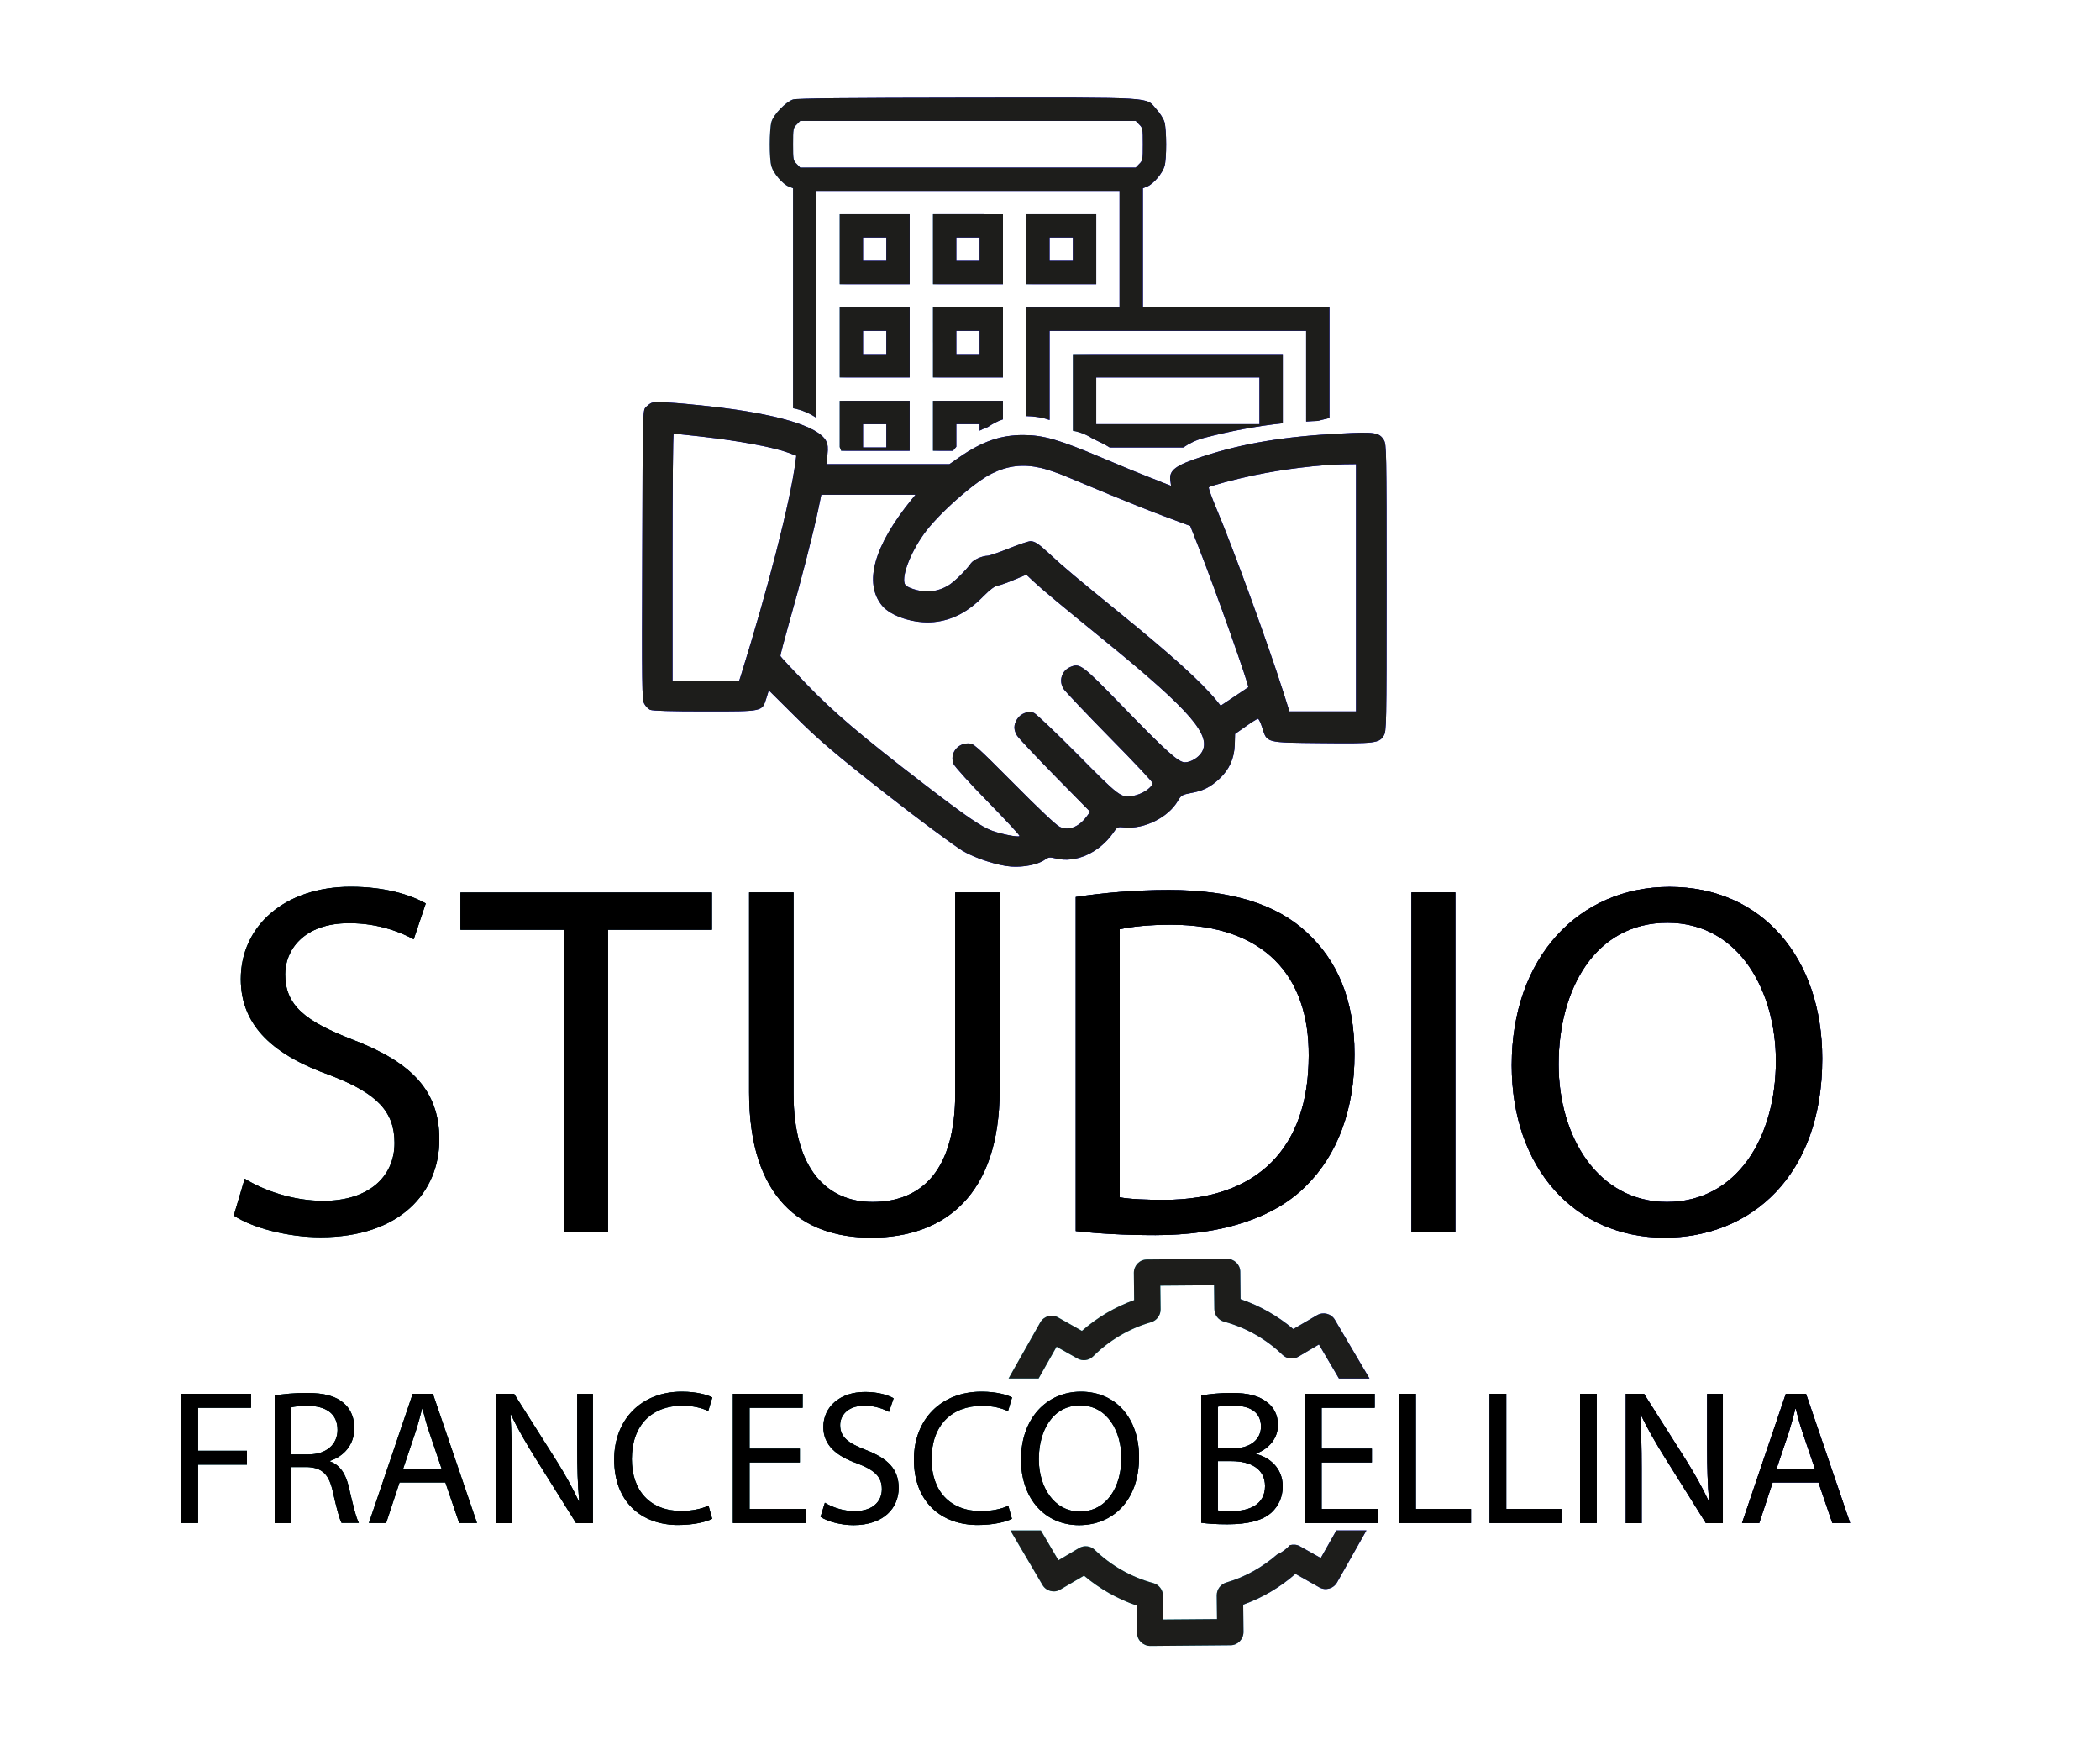 <?xml version="1.0" encoding="utf-8"?>
<!-- Generator: Adobe Illustrator 24.0.1, SVG Export Plug-In . SVG Version: 6.00 Build 0)  -->
<svg version="1.1" id="Слой_1" xmlns="http://www.w3.org/2000/svg" xmlns:xlink="http://www.w3.org/1999/xlink" x="0px" y="0px"
	 viewBox="0 0 150 125" style="enable-background:new 0 0 150 125;" xml:space="preserve">
<style type="text/css">
	.st0{fill:url(#SVGID_1_);}
	.st1{fill:url(#SVGID_2_);}
	.st2{fill:#1D1D1B;}
	.st3{fill:none;}
	.st4{fill:url(#SVGID_3_);}
	.st5{fill:url(#SVGID_4_);}
	.st6{fill:url(#SVGID_5_);}
	.st7{fill:url(#SVGID_6_);}
	.st8{fill:url(#SVGID_7_);}
	.st9{fill:url(#SVGID_8_);}
	.st10{fill:url(#SVGID_9_);}
	.st11{fill:url(#SVGID_10_);}
	.st12{fill:url(#SVGID_11_);}
	.st13{fill:url(#SVGID_12_);}
	.st14{fill:url(#SVGID_13_);}
	.st15{fill:url(#SVGID_14_);}
	.st16{fill:url(#SVGID_15_);}
	.st17{fill:url(#SVGID_16_);}
	.st18{fill:url(#SVGID_17_);}
	.st19{fill:url(#SVGID_18_);}
	.st20{fill:url(#SVGID_19_);}
	.st21{fill:url(#SVGID_20_);}
	.st22{fill:url(#SVGID_21_);}
	.st23{fill:url(#SVGID_22_);}
	.st24{fill:url(#SVGID_23_);}
	.st25{fill:url(#SVGID_24_);}
	.st26{fill:url(#SVGID_25_);}
	.st27{fill:url(#SVGID_26_);}
	.st28{fill:url(#SVGID_27_);}
	.st29{fill:url(#SVGID_28_);}
	.st30{fill:url(#SVGID_29_);}
	.st31{fill:url(#SVGID_30_);}
	.st32{fill:url(#SVGID_31_);}
	.st33{fill:url(#SVGID_32_);}
	.st34{fill:url(#SVGID_33_);}
	.st35{fill:url(#SVGID_34_);}
</style>
<g>
	<g>
		<linearGradient id="SVGID_1_" gradientUnits="userSpaceOnUse" x1="72.173" y1="113.434" x2="97.611" y2="113.434">
			<stop  offset="0.498" style="stop-color:#3FDCFF"/>
			<stop  offset="1" style="stop-color:#0000FF"/>
		</linearGradient>
		<path class="st0" d="M95.45,109.31l-1.11,1.96l-1.49-0.84c-0.22-0.13-0.48-0.14-0.71-0.08c-0.26,0.28-0.56,0.51-0.92,0.67
			c-1.06,0.92-2.29,1.61-3.63,2c-0.4,0.12-0.68,0.49-0.68,0.91l0.02,1.7l-3.84,0.03l-0.02-1.7c0-0.42-0.29-0.79-0.69-0.9
			c-1.56-0.42-3.01-1.24-4.18-2.37c-0.3-0.29-0.76-0.35-1.13-0.13l-1.47,0.87l-1.25-2.13h-2.18l2.29,3.89
			c0.26,0.45,0.84,0.6,1.28,0.33l1.69-0.99c1.11,0.94,2.4,1.67,3.77,2.14l0.02,1.95c0,0.52,0.43,0.93,0.95,0.93l5.72-0.05
			c0.52,0,0.93-0.43,0.93-0.95l-0.02-1.95c1.37-0.49,2.64-1.24,3.73-2.2l1.7,0.96c0.45,0.26,1.02,0.1,1.28-0.36l2.09-3.7H95.45z"/>
		<linearGradient id="SVGID_2_" gradientUnits="userSpaceOnUse" x1="72.037" y1="94.166" x2="97.818" y2="94.166">
			<stop  offset="0.498" style="stop-color:#3FDCFF"/>
			<stop  offset="1" style="stop-color:#0000FF"/>
		</linearGradient>
		<path class="st1" d="M74.19,98.44l1.28-2.26l1.49,0.84c0.37,0.21,0.83,0.14,1.12-0.15c1.15-1.15,2.58-1.99,4.14-2.44
			c0.4-0.12,0.68-0.49,0.68-0.91l-0.02-1.7l3.84-0.03l0.02,1.7c0,0.42,0.29,0.79,0.69,0.9c1.56,0.42,3.01,1.24,4.18,2.37
			c0.3,0.29,0.76,0.35,1.13,0.13l1.47-0.87l1.43,2.43h2.18l-2.47-4.19c-0.26-0.45-0.84-0.59-1.28-0.33l-1.69,0.99
			c-1.11-0.94-2.4-1.67-3.77-2.14l-0.02-1.95c0-0.52-0.43-0.93-0.95-0.93l-5.72,0.05c-0.52,0-0.93,0.43-0.93,0.95l0.02,1.95
			c-1.37,0.49-2.64,1.24-3.73,2.2l-1.7-0.96c-0.45-0.26-1.02-0.1-1.28,0.36l-2.26,4H74.19z"/>
	</g>
	<g>
		<path class="st2" d="M95.45,109.31l-1.11,1.96l-1.49-0.84c-0.22-0.13-0.48-0.14-0.71-0.08c-0.26,0.28-0.56,0.51-0.92,0.67
			c-1.06,0.92-2.29,1.61-3.63,2c-0.4,0.12-0.68,0.49-0.68,0.91l0.02,1.7l-3.84,0.03l-0.02-1.7c0-0.42-0.29-0.79-0.69-0.9
			c-1.56-0.42-3.01-1.24-4.18-2.37c-0.3-0.29-0.76-0.35-1.13-0.13l-1.47,0.87l-1.25-2.13h-2.18l2.29,3.89
			c0.26,0.45,0.84,0.6,1.28,0.33l1.69-0.99c1.11,0.94,2.4,1.67,3.77,2.14l0.02,1.95c0,0.52,0.43,0.93,0.95,0.93l5.72-0.05
			c0.52,0,0.93-0.43,0.93-0.95l-0.02-1.95c1.37-0.49,2.64-1.24,3.73-2.2l1.7,0.96c0.45,0.26,1.02,0.1,1.28-0.36l2.09-3.7H95.45z"/>
		<path class="st2" d="M74.19,98.44l1.28-2.26l1.49,0.84c0.37,0.21,0.83,0.14,1.12-0.15c1.15-1.15,2.58-1.99,4.14-2.44
			c0.4-0.12,0.68-0.49,0.68-0.91l-0.02-1.7l3.84-0.03l0.02,1.7c0,0.42,0.29,0.79,0.69,0.9c1.56,0.42,3.01,1.24,4.18,2.37
			c0.3,0.29,0.76,0.35,1.13,0.13l1.47-0.87l1.43,2.43h2.18l-2.47-4.19c-0.26-0.45-0.84-0.59-1.28-0.33l-1.69,0.99
			c-1.11-0.94-2.4-1.67-3.77-2.14l-0.02-1.95c0-0.52-0.43-0.93-0.95-0.93l-5.72,0.05c-0.52,0-0.93,0.43-0.93,0.95l0.02,1.95
			c-1.37,0.49-2.64,1.24-3.73,2.2l-1.7-0.96c-0.45-0.26-1.02-0.1-1.28,0.36l-2.26,4H74.19z"/>
	</g>
</g>
<path class="st3" d="M103.98,107.89c8.4-0.02,16.79-0.05,25.19-0.1"/>
<path class="st3" d="M6.39,107.79c7.92,0.09,15.84,0.13,23.76,0.11"/>
<path class="st3" d="M103.99,107.9c12.96-0.01,25.91-0.05,38.87-0.11"/>
<path class="st3" d="M20.09,107.79c3.24,0.06,6.48,0.1,9.72,0.11"/>
<g>
	<g>
		<linearGradient id="SVGID_3_" gradientUnits="userSpaceOnUse" x1="16.689" y1="75.863" x2="130.157" y2="75.863">
			<stop  offset="0" style="stop-color:#3FDCFF"/>
			<stop  offset="0.207" style="stop-color:#2C9BFF"/>
			<stop  offset="0.409" style="stop-color:#1D64FF"/>
			<stop  offset="0.595" style="stop-color:#1039FF"/>
			<stop  offset="0.761" style="stop-color:#071AFF"/>
			<stop  offset="0.902" style="stop-color:#0207FF"/>
			<stop  offset="1" style="stop-color:#0000FF"/>
		</linearGradient>
		<path class="st4" d="M17.48,84.18c1.4,0.86,3.46,1.58,5.62,1.58c3.2,0,5.08-1.69,5.08-4.14c0-2.27-1.3-3.56-4.57-4.82
			c-3.96-1.4-6.41-3.46-6.41-6.88c0-3.78,3.13-6.59,7.85-6.59c2.48,0,4.28,0.58,5.36,1.19l-0.86,2.56
			c-0.79-0.43-2.41-1.15-4.61-1.15c-3.31,0-4.57,1.98-4.57,3.64c0,2.27,1.48,3.38,4.82,4.68c4.1,1.58,6.19,3.56,6.19,7.13
			c0,3.74-2.77,6.98-8.49,6.98c-2.34,0-4.9-0.68-6.19-1.55L17.48,84.18z"/>
		<linearGradient id="SVGID_4_" gradientUnits="userSpaceOnUse" x1="16.689" y1="75.863" x2="130.157" y2="75.863">
			<stop  offset="0" style="stop-color:#3FDCFF"/>
			<stop  offset="0.207" style="stop-color:#2C9BFF"/>
			<stop  offset="0.409" style="stop-color:#1D64FF"/>
			<stop  offset="0.595" style="stop-color:#1039FF"/>
			<stop  offset="0.761" style="stop-color:#071AFF"/>
			<stop  offset="0.902" style="stop-color:#0207FF"/>
			<stop  offset="1" style="stop-color:#0000FF"/>
		</linearGradient>
		<path class="st5" d="M40.27,66.4h-7.38v-2.66h17.96v2.66h-7.42v21.6h-3.17V66.4z"/>
		<linearGradient id="SVGID_5_" gradientUnits="userSpaceOnUse" x1="16.689" y1="75.863" x2="130.157" y2="75.863">
			<stop  offset="0" style="stop-color:#3FDCFF"/>
			<stop  offset="0.207" style="stop-color:#2C9BFF"/>
			<stop  offset="0.409" style="stop-color:#1D64FF"/>
			<stop  offset="0.595" style="stop-color:#1039FF"/>
			<stop  offset="0.761" style="stop-color:#071AFF"/>
			<stop  offset="0.902" style="stop-color:#0207FF"/>
			<stop  offset="1" style="stop-color:#0000FF"/>
		</linearGradient>
		<path class="st6" d="M56.68,63.73V78.1c0,5.43,2.41,7.74,5.65,7.74c3.6,0,5.9-2.38,5.9-7.74V63.73h3.17v14.15
			c0,7.45-3.92,10.51-9.18,10.51c-4.97,0-8.71-2.84-8.71-10.37V63.73H56.68z"/>
		<linearGradient id="SVGID_6_" gradientUnits="userSpaceOnUse" x1="16.689" y1="75.863" x2="130.157" y2="75.863">
			<stop  offset="0" style="stop-color:#3FDCFF"/>
			<stop  offset="0.207" style="stop-color:#2C9BFF"/>
			<stop  offset="0.409" style="stop-color:#1D64FF"/>
			<stop  offset="0.595" style="stop-color:#1039FF"/>
			<stop  offset="0.761" style="stop-color:#071AFF"/>
			<stop  offset="0.902" style="stop-color:#0207FF"/>
			<stop  offset="1" style="stop-color:#0000FF"/>
		</linearGradient>
		<path class="st7" d="M76.84,64.06c1.91-0.29,4.18-0.5,6.66-0.5c4.5,0,7.7,1.04,9.83,3.02c2.16,1.98,3.42,4.79,3.42,8.71
			c0,3.96-1.22,7.2-3.49,9.43c-2.27,2.27-6.01,3.49-10.73,3.49c-2.23,0-4.1-0.11-5.69-0.29V64.06z M79.98,85.51
			c0.79,0.14,1.94,0.18,3.17,0.18c6.7,0,10.33-3.74,10.33-10.29c0.04-5.72-3.2-9.36-9.83-9.36c-1.62,0-2.84,0.14-3.67,0.32V85.51z"
			/>
		<linearGradient id="SVGID_7_" gradientUnits="userSpaceOnUse" x1="16.689" y1="75.863" x2="130.157" y2="75.863">
			<stop  offset="0" style="stop-color:#3FDCFF"/>
			<stop  offset="0.207" style="stop-color:#2C9BFF"/>
			<stop  offset="0.409" style="stop-color:#1D64FF"/>
			<stop  offset="0.595" style="stop-color:#1039FF"/>
			<stop  offset="0.761" style="stop-color:#071AFF"/>
			<stop  offset="0.902" style="stop-color:#0207FF"/>
			<stop  offset="1" style="stop-color:#0000FF"/>
		</linearGradient>
		<path class="st8" d="M103.95,63.73v24.26h-3.13V63.73H103.95z"/>
		<linearGradient id="SVGID_8_" gradientUnits="userSpaceOnUse" x1="16.689" y1="75.863" x2="130.157" y2="75.863">
			<stop  offset="0" style="stop-color:#3FDCFF"/>
			<stop  offset="0.207" style="stop-color:#2C9BFF"/>
			<stop  offset="0.409" style="stop-color:#1D64FF"/>
			<stop  offset="0.595" style="stop-color:#1039FF"/>
			<stop  offset="0.761" style="stop-color:#071AFF"/>
			<stop  offset="0.902" style="stop-color:#0207FF"/>
			<stop  offset="1" style="stop-color:#0000FF"/>
		</linearGradient>
		<path class="st9" d="M130.16,75.61c0,8.35-5.08,12.78-11.27,12.78c-6.41,0-10.91-4.97-10.91-12.31c0-7.7,4.79-12.74,11.27-12.74
			C125.87,63.34,130.16,68.41,130.16,75.61z M111.33,76.01c0,5.18,2.81,9.83,7.74,9.83c4.97,0,7.78-4.57,7.78-10.08
			c0-4.82-2.52-9.86-7.74-9.86C113.92,65.89,111.33,70.68,111.33,76.01z"/>
	</g>
	<g>
		<path d="M17.48,84.18c1.4,0.86,3.46,1.58,5.62,1.58c3.2,0,5.08-1.69,5.08-4.14c0-2.27-1.3-3.56-4.57-4.82
			c-3.96-1.4-6.41-3.46-6.41-6.88c0-3.78,3.13-6.59,7.85-6.59c2.48,0,4.28,0.58,5.36,1.19l-0.86,2.56
			c-0.79-0.43-2.41-1.15-4.61-1.15c-3.31,0-4.57,1.98-4.57,3.64c0,2.27,1.48,3.38,4.82,4.68c4.1,1.58,6.19,3.56,6.19,7.13
			c0,3.74-2.77,6.98-8.49,6.98c-2.34,0-4.9-0.68-6.19-1.55L17.48,84.18z"/>
		<path d="M40.27,66.4h-7.38v-2.66h17.96v2.66h-7.42v21.6h-3.17V66.4z"/>
		<path d="M56.68,63.73V78.1c0,5.43,2.41,7.74,5.65,7.74c3.6,0,5.9-2.38,5.9-7.74V63.73h3.17v14.15c0,7.45-3.92,10.51-9.18,10.51
			c-4.97,0-8.71-2.84-8.71-10.37V63.73H56.68z"/>
		<path d="M76.84,64.06c1.91-0.29,4.18-0.5,6.66-0.5c4.5,0,7.7,1.04,9.83,3.02c2.16,1.98,3.42,4.79,3.42,8.71
			c0,3.96-1.22,7.2-3.49,9.43c-2.27,2.27-6.01,3.49-10.73,3.49c-2.23,0-4.1-0.11-5.69-0.29V64.06z M79.98,85.51
			c0.79,0.14,1.94,0.18,3.17,0.18c6.7,0,10.33-3.74,10.33-10.29c0.04-5.72-3.2-9.36-9.83-9.36c-1.62,0-2.84,0.14-3.67,0.32V85.51z"
			/>
		<path d="M103.95,63.73v24.26h-3.13V63.73H103.95z"/>
		<path d="M130.16,75.61c0,8.35-5.08,12.78-11.27,12.78c-6.41,0-10.91-4.97-10.91-12.31c0-7.7,4.79-12.74,11.27-12.74
			C125.87,63.34,130.16,68.41,130.16,75.61z M111.33,76.01c0,5.18,2.81,9.83,7.74,9.83c4.97,0,7.78-4.57,7.78-10.08
			c0-4.82-2.52-9.86-7.74-9.86C113.92,65.89,111.33,70.68,111.33,76.01z"/>
	</g>
	<g>
		<path d="M17.48,84.18c1.4,0.86,3.46,1.58,5.62,1.58c3.2,0,5.08-1.69,5.08-4.14c0-2.27-1.3-3.56-4.57-4.82
			c-3.96-1.4-6.41-3.46-6.41-6.88c0-3.78,3.13-6.59,7.85-6.59c2.48,0,4.28,0.58,5.36,1.19l-0.86,2.56
			c-0.79-0.43-2.41-1.15-4.61-1.15c-3.31,0-4.57,1.98-4.57,3.64c0,2.27,1.48,3.38,4.82,4.68c4.1,1.58,6.19,3.56,6.19,7.13
			c0,3.74-2.77,6.98-8.49,6.98c-2.34,0-4.9-0.68-6.19-1.55L17.48,84.18z"/>
		<path d="M40.27,66.4h-7.38v-2.66h17.96v2.66h-7.42v21.6h-3.17V66.4z"/>
		<path d="M56.68,63.73V78.1c0,5.43,2.41,7.74,5.65,7.74c3.6,0,5.9-2.38,5.9-7.74V63.73h3.17v14.15c0,7.45-3.92,10.51-9.18,10.51
			c-4.97,0-8.71-2.84-8.71-10.37V63.73H56.68z"/>
		<path d="M76.84,64.06c1.91-0.29,4.18-0.5,6.66-0.5c4.5,0,7.7,1.04,9.83,3.02c2.16,1.98,3.42,4.79,3.42,8.71
			c0,3.96-1.22,7.2-3.49,9.43c-2.27,2.27-6.01,3.49-10.73,3.49c-2.23,0-4.1-0.11-5.69-0.29V64.06z M79.98,85.51
			c0.79,0.14,1.94,0.18,3.17,0.18c6.7,0,10.33-3.74,10.33-10.29c0.04-5.72-3.2-9.36-9.83-9.36c-1.62,0-2.84,0.14-3.67,0.32V85.51z"
			/>
		<path d="M103.95,63.73v24.26h-3.13V63.73H103.95z"/>
		<path d="M130.16,75.61c0,8.35-5.08,12.78-11.27,12.78c-6.41,0-10.91-4.97-10.91-12.31c0-7.7,4.79-12.74,11.27-12.74
			C125.87,63.34,130.16,68.41,130.16,75.61z M111.33,76.01c0,5.18,2.81,9.83,7.74,9.83c4.97,0,7.78-4.57,7.78-10.08
			c0-4.82-2.52-9.86-7.74-9.86C113.92,65.89,111.33,70.68,111.33,76.01z"/>
	</g>
</g>
<g>
	<g>
		<linearGradient id="SVGID_9_" gradientUnits="userSpaceOnUse" x1="12.957" y1="104.156" x2="132.15" y2="104.156">
			<stop  offset="0.498" style="stop-color:#3FDCFF"/>
			<stop  offset="1" style="stop-color:#0000FF"/>
		</linearGradient>
		<path class="st10" d="M12.96,99.54h4.97v1h-3.78v3.07h3.49v0.99h-3.49v4.17h-1.19V99.54z"/>
		<linearGradient id="SVGID_10_" gradientUnits="userSpaceOnUse" x1="12.957" y1="104.156" x2="132.15" y2="104.156">
			<stop  offset="0.498" style="stop-color:#3FDCFF"/>
			<stop  offset="1" style="stop-color:#0000FF"/>
		</linearGradient>
		<path class="st11" d="M19.62,99.67c0.6-0.12,1.46-0.19,2.29-0.19c1.27,0,2.09,0.23,2.67,0.75c0.47,0.41,0.73,1.04,0.73,1.75
			c0,1.22-0.77,2.03-1.74,2.35v0.04c0.71,0.25,1.14,0.9,1.35,1.86c0.3,1.29,0.52,2.18,0.71,2.53H24.4c-0.15-0.26-0.36-1.05-0.62-2.2
			c-0.27-1.27-0.77-1.75-1.85-1.79h-1.12v4h-1.19V99.67z M20.81,103.87h1.22c1.27,0,2.08-0.7,2.08-1.75c0-1.19-0.86-1.71-2.12-1.72
			c-0.58,0-0.99,0.05-1.18,0.11V103.87z"/>
		<linearGradient id="SVGID_11_" gradientUnits="userSpaceOnUse" x1="12.957" y1="104.156" x2="132.15" y2="104.156">
			<stop  offset="0.498" style="stop-color:#3FDCFF"/>
			<stop  offset="1" style="stop-color:#0000FF"/>
		</linearGradient>
		<path class="st12" d="M28.54,105.87l-0.96,2.9h-1.23l3.13-9.23h1.44l3.15,9.23H32.8l-0.99-2.9H28.54z M31.56,104.94l-0.9-2.66
			c-0.21-0.6-0.34-1.15-0.48-1.68h-0.03c-0.14,0.55-0.29,1.11-0.47,1.67l-0.9,2.67H31.56z"/>
		<linearGradient id="SVGID_12_" gradientUnits="userSpaceOnUse" x1="12.957" y1="104.156" x2="132.15" y2="104.156">
			<stop  offset="0.498" style="stop-color:#3FDCFF"/>
			<stop  offset="1" style="stop-color:#0000FF"/>
		</linearGradient>
		<path class="st13" d="M35.42,108.77v-9.23h1.3l2.96,4.67c0.68,1.08,1.22,2.05,1.66,3l0.03-0.01c-0.11-1.23-0.14-2.35-0.14-3.79
			v-3.86h1.12v9.23h-1.2l-2.93-4.68c-0.64-1.03-1.26-2.08-1.72-3.08l-0.04,0.01c0.07,1.16,0.1,2.27,0.1,3.81v3.94H35.42z"/>
		<linearGradient id="SVGID_13_" gradientUnits="userSpaceOnUse" x1="12.957" y1="104.156" x2="132.15" y2="104.156">
			<stop  offset="0.498" style="stop-color:#3FDCFF"/>
			<stop  offset="1" style="stop-color:#0000FF"/>
		</linearGradient>
		<path class="st14" d="M50.87,108.47c-0.44,0.22-1.31,0.44-2.44,0.44c-2.6,0-4.56-1.64-4.56-4.67c0-2.89,1.96-4.85,4.82-4.85
			c1.15,0,1.88,0.25,2.19,0.41l-0.29,0.97c-0.45-0.22-1.09-0.38-1.86-0.38c-2.16,0-3.6,1.38-3.6,3.81c0,2.26,1.3,3.71,3.54,3.71
			c0.73,0,1.46-0.15,1.94-0.38L50.87,108.47z"/>
		<linearGradient id="SVGID_14_" gradientUnits="userSpaceOnUse" x1="12.957" y1="104.156" x2="132.15" y2="104.156">
			<stop  offset="0.498" style="stop-color:#3FDCFF"/>
			<stop  offset="1" style="stop-color:#0000FF"/>
		</linearGradient>
		<path class="st15" d="M57.13,104.44h-3.59v3.33h4v1h-5.19v-9.23h4.98v1h-3.79v2.92h3.59V104.44z"/>
		<linearGradient id="SVGID_15_" gradientUnits="userSpaceOnUse" x1="12.957" y1="104.156" x2="132.15" y2="104.156">
			<stop  offset="0.498" style="stop-color:#3FDCFF"/>
			<stop  offset="1" style="stop-color:#0000FF"/>
		</linearGradient>
		<path class="st16" d="M58.92,107.32c0.53,0.33,1.31,0.6,2.14,0.6c1.22,0,1.93-0.64,1.93-1.57c0-0.86-0.49-1.35-1.74-1.83
			c-1.51-0.53-2.44-1.31-2.44-2.61c0-1.44,1.19-2.5,2.98-2.5c0.94,0,1.63,0.22,2.04,0.45l-0.33,0.97c-0.3-0.16-0.92-0.44-1.75-0.44
			c-1.26,0-1.74,0.75-1.74,1.38c0,0.86,0.56,1.29,1.83,1.78c1.56,0.6,2.35,1.36,2.35,2.71c0,1.42-1.05,2.66-3.23,2.66
			c-0.89,0-1.86-0.26-2.35-0.59L58.92,107.32z"/>
		<linearGradient id="SVGID_16_" gradientUnits="userSpaceOnUse" x1="12.957" y1="104.156" x2="132.15" y2="104.156">
			<stop  offset="0.498" style="stop-color:#3FDCFF"/>
			<stop  offset="1" style="stop-color:#0000FF"/>
		</linearGradient>
		<path class="st17" d="M72.28,108.47c-0.44,0.22-1.31,0.44-2.44,0.44c-2.6,0-4.56-1.64-4.56-4.67c0-2.89,1.96-4.85,4.82-4.85
			c1.15,0,1.88,0.25,2.19,0.41L72,100.78c-0.45-0.22-1.09-0.38-1.86-0.38c-2.16,0-3.6,1.38-3.6,3.81c0,2.26,1.3,3.71,3.54,3.71
			c0.73,0,1.46-0.15,1.94-0.38L72.28,108.47z"/>
		<linearGradient id="SVGID_17_" gradientUnits="userSpaceOnUse" x1="12.957" y1="104.156" x2="132.15" y2="104.156">
			<stop  offset="0.498" style="stop-color:#3FDCFF"/>
			<stop  offset="1" style="stop-color:#0000FF"/>
		</linearGradient>
		<path class="st18" d="M81.36,104.06c0,3.17-1.93,4.86-4.28,4.86c-2.44,0-4.15-1.89-4.15-4.68c0-2.93,1.82-4.85,4.28-4.85
			C79.73,99.39,81.36,101.32,81.36,104.06z M74.2,104.21c0,1.97,1.07,3.74,2.94,3.74c1.89,0,2.96-1.74,2.96-3.83
			c0-1.83-0.96-3.75-2.94-3.75C75.19,100.36,74.2,102.18,74.2,104.21z"/>
		<linearGradient id="SVGID_18_" gradientUnits="userSpaceOnUse" x1="12.957" y1="104.156" x2="132.15" y2="104.156">
			<stop  offset="0.498" style="stop-color:#3FDCFF"/>
			<stop  offset="1" style="stop-color:#0000FF"/>
		</linearGradient>
		<path class="st19" d="M85.8,99.67c0.52-0.11,1.34-0.19,2.18-0.19c1.19,0,1.96,0.21,2.53,0.67c0.48,0.36,0.77,0.9,0.77,1.63
			c0,0.89-0.59,1.67-1.56,2.03v0.03c0.88,0.22,1.9,0.94,1.9,2.31c0,0.79-0.31,1.4-0.78,1.85c-0.64,0.59-1.68,0.86-3.19,0.86
			c-0.82,0-1.45-0.05-1.85-0.11V99.67z M86.99,103.44h1.08c1.26,0,2-0.66,2-1.55c0-1.08-0.82-1.51-2.03-1.51
			c-0.55,0-0.86,0.04-1.05,0.08V103.44z M86.99,107.87c0.23,0.04,0.57,0.05,1,0.05c1.23,0,2.37-0.45,2.37-1.79
			c0-1.26-1.08-1.78-2.38-1.78h-0.99V107.87z"/>
		<linearGradient id="SVGID_19_" gradientUnits="userSpaceOnUse" x1="12.957" y1="104.156" x2="132.15" y2="104.156">
			<stop  offset="0.498" style="stop-color:#3FDCFF"/>
			<stop  offset="1" style="stop-color:#0000FF"/>
		</linearGradient>
		<path class="st20" d="M97.99,104.44h-3.59v3.33h4v1h-5.19v-9.23h4.98v1h-3.79v2.92h3.59V104.44z"/>
		<linearGradient id="SVGID_20_" gradientUnits="userSpaceOnUse" x1="12.957" y1="104.156" x2="132.15" y2="104.156">
			<stop  offset="0.498" style="stop-color:#3FDCFF"/>
			<stop  offset="1" style="stop-color:#0000FF"/>
		</linearGradient>
		<path class="st21" d="M99.94,99.54h1.19v8.23h3.94v1h-5.13V99.54z"/>
		<linearGradient id="SVGID_21_" gradientUnits="userSpaceOnUse" x1="12.957" y1="104.156" x2="132.15" y2="104.156">
			<stop  offset="0.498" style="stop-color:#3FDCFF"/>
			<stop  offset="1" style="stop-color:#0000FF"/>
		</linearGradient>
		<path class="st22" d="M106.4,99.54h1.19v8.23h3.94v1h-5.13V99.54z"/>
		<linearGradient id="SVGID_22_" gradientUnits="userSpaceOnUse" x1="12.957" y1="104.156" x2="132.15" y2="104.156">
			<stop  offset="0.498" style="stop-color:#3FDCFF"/>
			<stop  offset="1" style="stop-color:#0000FF"/>
		</linearGradient>
		<path class="st23" d="M114.05,99.54v9.23h-1.19v-9.23H114.05z"/>
		<linearGradient id="SVGID_23_" gradientUnits="userSpaceOnUse" x1="12.957" y1="104.156" x2="132.15" y2="104.156">
			<stop  offset="0.498" style="stop-color:#3FDCFF"/>
			<stop  offset="1" style="stop-color:#0000FF"/>
		</linearGradient>
		<path class="st24" d="M116.13,108.77v-9.23h1.3l2.96,4.67c0.68,1.08,1.22,2.05,1.66,3l0.03-0.01c-0.11-1.23-0.14-2.35-0.14-3.79
			v-3.86h1.12v9.23h-1.21l-2.93-4.68c-0.64-1.03-1.26-2.08-1.72-3.08l-0.04,0.01c0.07,1.16,0.1,2.27,0.1,3.81v3.94H116.13z"/>
		<linearGradient id="SVGID_24_" gradientUnits="userSpaceOnUse" x1="12.957" y1="104.156" x2="132.15" y2="104.156">
			<stop  offset="0.498" style="stop-color:#3FDCFF"/>
			<stop  offset="1" style="stop-color:#0000FF"/>
		</linearGradient>
		<path class="st25" d="M126.62,105.87l-0.96,2.9h-1.23l3.13-9.23H129l3.15,9.23h-1.27l-0.99-2.9H126.62z M129.65,104.94l-0.9-2.66
			c-0.21-0.6-0.34-1.15-0.48-1.68h-0.03c-0.14,0.55-0.29,1.11-0.46,1.67l-0.9,2.67H129.65z"/>
	</g>
	<g>
		<path d="M12.96,99.54h4.97v1h-3.78v3.07h3.49v0.99h-3.49v4.17h-1.19V99.54z"/>
		<path d="M19.62,99.67c0.6-0.12,1.46-0.19,2.29-0.19c1.27,0,2.09,0.23,2.67,0.75c0.47,0.41,0.73,1.04,0.73,1.75
			c0,1.22-0.77,2.03-1.74,2.35v0.04c0.71,0.25,1.14,0.9,1.35,1.86c0.3,1.29,0.52,2.18,0.71,2.53H24.4c-0.15-0.26-0.36-1.05-0.62-2.2
			c-0.27-1.27-0.77-1.75-1.85-1.79h-1.12v4h-1.19V99.67z M20.81,103.87h1.22c1.27,0,2.08-0.7,2.08-1.75c0-1.19-0.86-1.71-2.12-1.72
			c-0.58,0-0.99,0.05-1.18,0.11V103.87z"/>
		<path d="M28.54,105.87l-0.96,2.9h-1.23l3.13-9.23h1.44l3.15,9.23H32.8l-0.99-2.9H28.54z M31.56,104.94l-0.9-2.66
			c-0.21-0.6-0.34-1.15-0.48-1.68h-0.03c-0.14,0.55-0.29,1.11-0.47,1.67l-0.9,2.67H31.56z"/>
		<path d="M35.42,108.77v-9.23h1.3l2.96,4.67c0.68,1.08,1.22,2.05,1.66,3l0.03-0.01c-0.11-1.23-0.14-2.35-0.14-3.79v-3.86h1.12v9.23
			h-1.2l-2.93-4.68c-0.64-1.03-1.26-2.08-1.72-3.08l-0.04,0.01c0.07,1.16,0.1,2.27,0.1,3.81v3.94H35.42z"/>
		<path d="M50.87,108.47c-0.44,0.22-1.31,0.44-2.44,0.44c-2.6,0-4.56-1.64-4.56-4.67c0-2.89,1.96-4.85,4.82-4.85
			c1.15,0,1.88,0.25,2.19,0.41l-0.29,0.97c-0.45-0.22-1.09-0.38-1.86-0.38c-2.16,0-3.6,1.38-3.6,3.81c0,2.26,1.3,3.71,3.54,3.71
			c0.73,0,1.46-0.15,1.94-0.38L50.87,108.47z"/>
		<path d="M57.13,104.44h-3.59v3.33h4v1h-5.19v-9.23h4.98v1h-3.79v2.92h3.59V104.44z"/>
		<path d="M58.92,107.32c0.53,0.33,1.31,0.6,2.14,0.6c1.22,0,1.93-0.64,1.93-1.57c0-0.86-0.49-1.35-1.74-1.83
			c-1.51-0.53-2.44-1.31-2.44-2.61c0-1.44,1.19-2.5,2.98-2.5c0.94,0,1.63,0.22,2.04,0.45l-0.33,0.97c-0.3-0.16-0.92-0.44-1.75-0.44
			c-1.26,0-1.74,0.75-1.74,1.38c0,0.86,0.56,1.29,1.83,1.78c1.56,0.6,2.35,1.36,2.35,2.71c0,1.42-1.05,2.66-3.23,2.66
			c-0.89,0-1.86-0.26-2.35-0.59L58.92,107.32z"/>
		<path d="M72.28,108.47c-0.44,0.22-1.31,0.44-2.44,0.44c-2.6,0-4.56-1.64-4.56-4.67c0-2.89,1.96-4.85,4.82-4.85
			c1.15,0,1.88,0.25,2.19,0.41L72,100.78c-0.45-0.22-1.09-0.38-1.86-0.38c-2.16,0-3.6,1.38-3.6,3.81c0,2.26,1.3,3.71,3.54,3.71
			c0.73,0,1.46-0.15,1.94-0.38L72.28,108.47z"/>
		<path d="M81.36,104.06c0,3.17-1.93,4.86-4.28,4.86c-2.44,0-4.15-1.89-4.15-4.68c0-2.93,1.82-4.85,4.28-4.85
			C79.73,99.39,81.36,101.32,81.36,104.06z M74.2,104.21c0,1.97,1.07,3.74,2.94,3.74c1.89,0,2.96-1.74,2.96-3.83
			c0-1.83-0.96-3.75-2.94-3.75C75.19,100.36,74.2,102.18,74.2,104.21z"/>
		<path d="M85.8,99.67c0.52-0.11,1.34-0.19,2.18-0.19c1.19,0,1.96,0.21,2.53,0.67c0.48,0.36,0.77,0.9,0.77,1.63
			c0,0.89-0.59,1.67-1.56,2.03v0.03c0.88,0.22,1.9,0.94,1.9,2.31c0,0.79-0.31,1.4-0.78,1.85c-0.64,0.59-1.68,0.86-3.19,0.86
			c-0.82,0-1.45-0.05-1.85-0.11V99.67z M86.99,103.44h1.08c1.26,0,2-0.66,2-1.55c0-1.08-0.82-1.51-2.03-1.51
			c-0.55,0-0.86,0.04-1.05,0.08V103.44z M86.99,107.87c0.23,0.04,0.57,0.05,1,0.05c1.23,0,2.37-0.45,2.37-1.79
			c0-1.26-1.08-1.78-2.38-1.78h-0.99V107.87z"/>
		<path d="M97.99,104.44h-3.59v3.33h4v1h-5.19v-9.23h4.98v1h-3.79v2.92h3.59V104.44z"/>
		<path d="M99.94,99.54h1.19v8.23h3.94v1h-5.13V99.54z"/>
		<path d="M106.4,99.54h1.19v8.23h3.94v1h-5.13V99.54z"/>
		<path d="M114.05,99.54v9.23h-1.19v-9.23H114.05z"/>
		<path d="M116.13,108.77v-9.23h1.3l2.96,4.67c0.68,1.08,1.22,2.05,1.66,3l0.03-0.01c-0.11-1.23-0.14-2.35-0.14-3.79v-3.86h1.12
			v9.23h-1.21l-2.93-4.68c-0.64-1.03-1.26-2.08-1.72-3.08l-0.04,0.01c0.07,1.16,0.1,2.27,0.1,3.81v3.94H116.13z"/>
		<path d="M126.62,105.87l-0.96,2.9h-1.23l3.13-9.23H129l3.15,9.23h-1.27l-0.99-2.9H126.62z M129.65,104.94l-0.9-2.66
			c-0.21-0.6-0.34-1.15-0.48-1.68h-0.03c-0.14,0.55-0.29,1.11-0.46,1.67l-0.9,2.67H129.65z"/>
	</g>
	<g>
		<path d="M12.96,99.54h4.97v1h-3.78v3.07h3.49v0.99h-3.49v4.17h-1.19V99.54z"/>
		<path d="M19.62,99.67c0.6-0.12,1.46-0.19,2.29-0.19c1.27,0,2.09,0.23,2.67,0.75c0.47,0.41,0.73,1.04,0.73,1.75
			c0,1.22-0.77,2.03-1.74,2.35v0.04c0.71,0.25,1.14,0.9,1.35,1.86c0.3,1.29,0.52,2.18,0.71,2.53H24.4c-0.15-0.26-0.36-1.05-0.62-2.2
			c-0.27-1.27-0.77-1.75-1.85-1.79h-1.12v4h-1.19V99.67z M20.81,103.87h1.22c1.27,0,2.08-0.7,2.08-1.75c0-1.19-0.86-1.71-2.12-1.72
			c-0.58,0-0.99,0.05-1.18,0.11V103.87z"/>
		<path d="M28.54,105.87l-0.96,2.9h-1.23l3.13-9.23h1.44l3.15,9.23H32.8l-0.99-2.9H28.54z M31.56,104.94l-0.9-2.66
			c-0.21-0.6-0.34-1.15-0.48-1.68h-0.03c-0.14,0.55-0.29,1.11-0.47,1.67l-0.9,2.67H31.56z"/>
		<path d="M35.42,108.77v-9.23h1.3l2.96,4.67c0.68,1.08,1.22,2.05,1.66,3l0.03-0.01c-0.11-1.23-0.14-2.35-0.14-3.79v-3.86h1.12v9.23
			h-1.2l-2.93-4.68c-0.64-1.03-1.26-2.08-1.72-3.08l-0.04,0.01c0.07,1.16,0.1,2.27,0.1,3.81v3.94H35.42z"/>
		<path d="M50.87,108.47c-0.44,0.22-1.31,0.44-2.44,0.44c-2.6,0-4.56-1.64-4.56-4.67c0-2.89,1.96-4.85,4.82-4.85
			c1.15,0,1.88,0.25,2.19,0.41l-0.29,0.97c-0.45-0.22-1.09-0.38-1.86-0.38c-2.16,0-3.6,1.38-3.6,3.81c0,2.26,1.3,3.71,3.54,3.71
			c0.73,0,1.46-0.15,1.94-0.38L50.87,108.47z"/>
		<path d="M57.13,104.44h-3.59v3.33h4v1h-5.19v-9.23h4.98v1h-3.79v2.92h3.59V104.44z"/>
		<path d="M58.92,107.32c0.53,0.33,1.31,0.6,2.14,0.6c1.22,0,1.93-0.64,1.93-1.57c0-0.86-0.49-1.35-1.74-1.83
			c-1.51-0.53-2.44-1.31-2.44-2.61c0-1.44,1.19-2.5,2.98-2.5c0.94,0,1.63,0.22,2.04,0.45l-0.33,0.97c-0.3-0.16-0.92-0.44-1.75-0.44
			c-1.26,0-1.74,0.75-1.74,1.38c0,0.86,0.56,1.29,1.83,1.78c1.56,0.6,2.35,1.36,2.35,2.71c0,1.42-1.05,2.66-3.23,2.66
			c-0.89,0-1.86-0.26-2.35-0.59L58.92,107.32z"/>
		<path d="M72.28,108.47c-0.44,0.22-1.31,0.44-2.44,0.44c-2.6,0-4.56-1.64-4.56-4.67c0-2.89,1.96-4.85,4.82-4.85
			c1.15,0,1.88,0.25,2.19,0.41L72,100.78c-0.45-0.22-1.09-0.38-1.86-0.38c-2.16,0-3.6,1.38-3.6,3.81c0,2.26,1.3,3.71,3.54,3.71
			c0.73,0,1.46-0.15,1.94-0.38L72.28,108.47z"/>
		<path d="M81.36,104.06c0,3.17-1.93,4.86-4.28,4.86c-2.44,0-4.15-1.89-4.15-4.68c0-2.93,1.82-4.85,4.28-4.85
			C79.73,99.39,81.36,101.32,81.36,104.06z M74.2,104.21c0,1.97,1.07,3.74,2.94,3.74c1.89,0,2.96-1.74,2.96-3.83
			c0-1.83-0.96-3.75-2.94-3.75C75.19,100.36,74.2,102.18,74.2,104.21z"/>
		<path d="M85.8,99.67c0.52-0.11,1.34-0.19,2.18-0.19c1.19,0,1.96,0.21,2.53,0.67c0.48,0.36,0.77,0.9,0.77,1.63
			c0,0.89-0.59,1.67-1.56,2.03v0.03c0.88,0.22,1.9,0.94,1.9,2.31c0,0.79-0.31,1.4-0.78,1.85c-0.64,0.59-1.68,0.86-3.19,0.86
			c-0.82,0-1.45-0.05-1.85-0.11V99.67z M86.99,103.44h1.08c1.26,0,2-0.66,2-1.55c0-1.08-0.82-1.51-2.03-1.51
			c-0.55,0-0.86,0.04-1.05,0.08V103.44z M86.99,107.87c0.23,0.04,0.57,0.05,1,0.05c1.23,0,2.37-0.45,2.37-1.79
			c0-1.26-1.08-1.78-2.38-1.78h-0.99V107.87z"/>
		<path d="M97.99,104.44h-3.59v3.33h4v1h-5.19v-9.23h4.98v1h-3.79v2.92h3.59V104.44z"/>
		<path d="M99.94,99.54h1.19v8.23h3.94v1h-5.13V99.54z"/>
		<path d="M106.4,99.54h1.19v8.23h3.94v1h-5.13V99.54z"/>
		<path d="M114.05,99.54v9.23h-1.19v-9.23H114.05z"/>
		<path d="M116.13,108.77v-9.23h1.3l2.96,4.67c0.68,1.08,1.22,2.05,1.66,3l0.03-0.01c-0.11-1.23-0.14-2.35-0.14-3.79v-3.86h1.12
			v9.23h-1.21l-2.93-4.68c-0.64-1.03-1.26-2.08-1.72-3.08l-0.04,0.01c0.07,1.16,0.1,2.27,0.1,3.81v3.94H116.13z"/>
		<path d="M126.62,105.87l-0.96,2.9h-1.23l3.13-9.23H129l3.15,9.23h-1.27l-0.99-2.9H126.62z M129.65,104.94l-0.9-2.66
			c-0.21-0.6-0.34-1.15-0.48-1.68h-0.03c-0.14,0.55-0.29,1.11-0.46,1.67l-0.9,2.67H129.65z"/>
	</g>
</g>
<g transform="translate(0,512) scale(0.1,-0.1)">
	<g>
		<linearGradient id="SVGID_25_" gradientUnits="userSpaceOnUse" x1="166.284" y1="4701.193" x2="290.588" y2="4692.976">
			<stop  offset="0" style="stop-color:#3D8EFF"/>
			<stop  offset="1" style="stop-color:#0000FF"/>
		</linearGradient>
		<path class="st26" d="M465.31,4832.26c-1.14-0.52-3.01-1.97-4.16-3.22c-2.08-2.29-2.08-3.95-2.39-105.33
			c-0.31-93.8-0.21-103.25,1.35-106.16c0.93-1.87,2.91-3.84,4.26-4.47c1.77-0.73,14.44-1.14,39.27-1.14
			c42.17,0,40.62-0.31,43.84,9.66l1.66,5.4l18.39-18.28c17.04-17.04,29.6-27.63,64.51-55.05c22.33-17.56,49.24-37.5,55.57-41.34
			c8.62-5.19,25.24-10.6,34.69-11.22c8.93-0.62,19.22,1.45,24,4.88c2.7,1.87,3.53,1.97,7.79,0.93c14.23-3.64,31.16,4.05,41.14,18.39
			c2.8,4.16,3.01,4.26,8,3.74c14.23-1.35,31.27,7.17,38.12,19.01c2.39,4.05,3.01,4.36,9.45,5.61c8.62,1.56,13.82,4.16,20.26,10.18
			c7.06,6.65,10.49,14.33,10.91,24.2l0.21,7.79l7.69,5.4c4.16,3.01,8.1,5.4,8.62,5.4c0.62,0.1,1.97-2.8,3.12-6.34
			c3.53-11.01,2.08-10.6,42.38-11.01c38.33-0.42,41.14,0,44.36,5.3c1.97,3.22,2.08,6.02,2.08,105.64c0,99.1-0.1,102.42-1.97,105.54
			c-3.32,5.4-6.44,5.92-31.27,4.57c-39.27-1.97-68.97-6.86-97.75-16.21c-19.74-6.34-24.52-9.87-23.48-17.24l0.52-3.84l-5.4,2.08
			c-2.91,1.25-8.1,3.22-11.53,4.57c-3.43,1.25-18.07,7.27-32.51,13.4c-30.64,12.98-41.76,16.2-56.2,16.2
			c-16.1,0-29.09-4.47-45.39-15.69l-7.27-5.09h-43.94h-43.94l0.73,6.65c0.52,5.09,0.31,7.27-0.93,9.87
			c-5.61,10.7-35.42,19.53-84.45,24.93C481.83,4832.57,467.91,4833.4,465.31,4832.26z M500.63,4808.26
			c27.63-3.12,51.73-7.58,62.64-11.63l5.51-2.08l-0.62-4.78c-4.05-29.5-19.42-89.54-39.06-152.6l-1.14-3.43h-23.79h-23.79v88.3
			c0,48.61,0.31,88.3,0.83,88.3C481.62,4810.34,490.35,4809.41,500.63,4808.26z M968.59,4700.23v-88.3h-23.79h-23.79l-4.36,13.82
			c-10.91,34.38-35.84,102.73-47.37,130.05c-3.64,8.52-6.23,15.79-5.82,16.21c1.14,1.04,19.42,5.92,32.41,8.62
			c20.98,4.36,46.43,7.48,64.2,7.79l8.52,0.1V4700.23z M743.49,4785.83c4.16-0.93,11.74-3.53,16.83-5.61
			c5.19-2.18,19.42-8.1,31.68-13.19c12.26-5.09,30.44-12.36,40.3-16l17.87-6.65l6.34-16.1c12.47-31.79,35.94-98.37,35.11-99.1
			c-0.21-0.21-4.78-3.22-10.08-6.75l-9.66-6.44l-2.7,3.43c-11.11,13.61-32.31,32.72-70.43,63.68
			c-27.84,22.65-39.47,32.31-48.3,40.62c-8.52,7.89-11.22,9.76-14.44,9.76c-1.35,0-8.31-2.29-15.37-5.19
			c-7.06-2.8-13.92-5.19-15.17-5.19c-4.05-0.1-10.18-2.91-11.95-5.4c-3.43-4.99-12.26-13.61-16.41-16
			c-6.86-4.05-14.44-5.09-22.33-3.12c-3.64,0.93-7.27,2.49-8,3.53c-3.53,4.47,2.8,22.02,13.09,36.46
			c9.66,13.71,35.94,37.08,48.51,43.21C720.02,4787.49,730.72,4788.74,743.49,4785.83z M651.25,4763.39
			c-27.01-33.14-34.49-59.83-21.19-75.93c6.34-7.69,23.27-13.09,36.98-11.74c13.3,1.35,24.51,7.27,35.53,18.59
			c4.78,4.78,7.69,6.96,10.18,7.48c1.97,0.31,7.27,2.29,11.95,4.26l8.41,3.53l5.3-4.99c6.02-5.61,19.32-16.72,51.94-43.21
			c60.25-49.13,75.62-67,67.83-78.95c-2.49-3.74-7.79-6.86-11.84-6.86c-4.57,0-13.19,7.69-45.29,40.82
			c-27.94,28.77-29.71,30.12-36.36,27.32c-6.34-2.6-8.62-9.87-4.99-15.69c1.04-1.66,15.89-17.35,32.93-34.69
			c17.14-17.35,30.96-32.1,30.75-32.72c-1.14-3.64-7.58-7.79-14.13-9.04c-8.41-1.56-9.56-0.73-39.68,29.81
			c-15.48,15.58-29.5,28.88-31.06,29.5c-4.16,1.56-9.56-0.42-12.05-4.57c-2.49-4.05-2.49-7.58,0-11.63
			c1.04-1.77,13.3-14.75,27.11-28.88l25.14-25.55l-2.8-3.74c-5.51-7.27-12.67-9.97-18.91-7.06c-2.49,1.14-14.75,12.67-32.62,30.75
			c-28.05,28.15-28.88,28.88-32.93,28.88c-7.89,0-13.3-7.69-10.28-14.75c0.83-1.87,11.84-14.13,24.62-27.11
			c12.67-12.98,22.85-23.89,22.44-24.31c-0.93-1.04-12.98,1.35-19.74,3.84c-7.89,3.01-18.7,10.39-48.41,33.24
			c-45.39,34.9-65.03,51.63-84.35,71.78c-9.87,10.28-18.07,19.11-18.28,19.63c-0.21,0.52,2.8,11.74,6.54,25.03
			c7.58,26.38,16.62,61.6,20.36,79.15l2.29,11.11h33.66h33.66L651.25,4763.39z"/>
	</g>
	<g>
		<path class="st2" d="M465.31,4832.26c-1.14-0.52-3.01-1.97-4.16-3.22c-2.08-2.29-2.08-3.95-2.39-105.33
			c-0.31-93.8-0.21-103.25,1.35-106.16c0.93-1.87,2.91-3.84,4.26-4.47c1.77-0.73,14.44-1.14,39.27-1.14
			c42.17,0,40.62-0.31,43.84,9.66l1.66,5.4l18.39-18.28c17.04-17.04,29.6-27.63,64.51-55.05c22.33-17.56,49.24-37.5,55.57-41.34
			c8.62-5.19,25.24-10.6,34.69-11.22c8.93-0.62,19.22,1.45,24,4.88c2.7,1.87,3.53,1.97,7.79,0.93c14.23-3.64,31.16,4.05,41.14,18.39
			c2.8,4.16,3.01,4.26,8,3.74c14.23-1.35,31.27,7.17,38.12,19.01c2.39,4.05,3.01,4.36,9.45,5.61c8.62,1.56,13.82,4.16,20.26,10.18
			c7.06,6.65,10.49,14.33,10.91,24.2l0.21,7.79l7.69,5.4c4.16,3.01,8.1,5.4,8.62,5.4c0.62,0.1,1.97-2.8,3.12-6.34
			c3.53-11.01,2.08-10.6,42.38-11.01c38.33-0.42,41.14,0,44.36,5.3c1.97,3.22,2.08,6.02,2.08,105.64c0,99.1-0.1,102.42-1.97,105.54
			c-3.32,5.4-6.44,5.92-31.27,4.57c-39.27-1.97-68.97-6.86-97.75-16.21c-19.74-6.34-24.52-9.87-23.48-17.24l0.52-3.84l-5.4,2.08
			c-2.91,1.25-8.1,3.22-11.53,4.57c-3.43,1.25-18.07,7.27-32.51,13.4c-30.64,12.98-41.76,16.2-56.2,16.2
			c-16.1,0-29.09-4.47-45.39-15.69l-7.27-5.09h-43.94h-43.94l0.73,6.65c0.52,5.09,0.31,7.27-0.93,9.87
			c-5.61,10.7-35.42,19.53-84.45,24.93C481.83,4832.57,467.91,4833.4,465.31,4832.26z M500.63,4808.26
			c27.63-3.12,51.73-7.58,62.64-11.63l5.51-2.08l-0.62-4.78c-4.05-29.5-19.42-89.54-39.06-152.6l-1.14-3.43h-23.79h-23.79v88.3
			c0,48.61,0.31,88.3,0.83,88.3C481.62,4810.34,490.35,4809.41,500.63,4808.26z M968.59,4700.23v-88.3h-23.79h-23.79l-4.36,13.82
			c-10.91,34.38-35.84,102.73-47.37,130.05c-3.64,8.52-6.23,15.79-5.82,16.21c1.14,1.04,19.42,5.92,32.41,8.62
			c20.98,4.36,46.43,7.48,64.2,7.79l8.52,0.1V4700.23z M743.49,4785.83c4.16-0.93,11.74-3.53,16.83-5.61
			c5.19-2.18,19.42-8.1,31.68-13.19c12.26-5.09,30.44-12.36,40.3-16l17.87-6.65l6.34-16.1c12.47-31.79,35.94-98.37,35.11-99.1
			c-0.21-0.21-4.78-3.22-10.08-6.75l-9.66-6.44l-2.7,3.43c-11.11,13.61-32.31,32.72-70.43,63.68
			c-27.84,22.65-39.47,32.31-48.3,40.62c-8.52,7.89-11.22,9.76-14.44,9.76c-1.35,0-8.31-2.29-15.37-5.19
			c-7.06-2.8-13.92-5.19-15.17-5.19c-4.05-0.1-10.18-2.91-11.95-5.4c-3.43-4.99-12.26-13.61-16.41-16
			c-6.86-4.05-14.44-5.09-22.33-3.12c-3.64,0.93-7.27,2.49-8,3.53c-3.53,4.47,2.8,22.02,13.09,36.46
			c9.66,13.71,35.94,37.08,48.51,43.21C720.02,4787.49,730.72,4788.74,743.49,4785.83z M651.25,4763.39
			c-27.01-33.14-34.49-59.83-21.19-75.93c6.34-7.69,23.27-13.09,36.98-11.74c13.3,1.35,24.51,7.27,35.53,18.59
			c4.78,4.78,7.69,6.96,10.18,7.48c1.97,0.31,7.27,2.29,11.95,4.26l8.41,3.53l5.3-4.99c6.02-5.61,19.32-16.72,51.94-43.21
			c60.25-49.13,75.62-67,67.83-78.95c-2.49-3.74-7.79-6.86-11.84-6.86c-4.57,0-13.19,7.69-45.29,40.82
			c-27.94,28.77-29.71,30.12-36.36,27.32c-6.34-2.6-8.62-9.87-4.99-15.69c1.04-1.66,15.89-17.35,32.93-34.69
			c17.14-17.35,30.96-32.1,30.75-32.72c-1.14-3.64-7.58-7.79-14.13-9.04c-8.41-1.56-9.56-0.73-39.68,29.81
			c-15.48,15.58-29.5,28.88-31.06,29.5c-4.16,1.56-9.56-0.42-12.05-4.57c-2.49-4.05-2.49-7.58,0-11.63
			c1.04-1.77,13.3-14.75,27.11-28.88l25.14-25.55l-2.8-3.74c-5.51-7.27-12.67-9.97-18.91-7.06c-2.49,1.14-14.75,12.67-32.62,30.75
			c-28.05,28.15-28.88,28.88-32.93,28.88c-7.89,0-13.3-7.69-10.28-14.75c0.83-1.87,11.84-14.13,24.62-27.11
			c12.67-12.98,22.85-23.89,22.44-24.31c-0.93-1.04-12.98,1.35-19.74,3.84c-7.89,3.01-18.7,10.39-48.41,33.24
			c-45.39,34.9-65.03,51.63-84.35,71.78c-9.87,10.28-18.07,19.11-18.28,19.63c-0.21,0.52,2.8,11.74,6.54,25.03
			c7.58,26.38,16.62,61.6,20.36,79.15l2.29,11.11h33.66h33.66L651.25,4763.39z"/>
	</g>
</g>
<g transform="translate(0,512) scale(0.1,-0.1)">
	<g>
		<linearGradient id="SVGID_26_" gradientUnits="userSpaceOnUse" x1="549.849" y1="4934.6" x2="589.824" y2="4934.6">
			<stop  offset="0.02" style="stop-color:#3F94FF"/>
			<stop  offset="1" style="stop-color:#0000FF"/>
		</linearGradient>
		<path class="st27" d="M932.94,4818.95c2.71,0.13,5.4,0.4,8.11,0.45c0.04,0,0.07,0,0.11,0c2.86,0.69,5.68,1.39,8.44,2.09v78.9
			H816.34v85.16l3.12,1.25c4.37,1.77,10.83,9.37,12.29,14.37c1.67,5.31,1.56,26.34,0,31.65c-0.62,2.29-3.23,6.46-5.73,9.16
			c-8.02,8.95,1.77,8.33-135.03,8.22c-84.95-0.1-121.91-0.42-124.52-1.25c-5.1-1.67-13.85-10.62-15.41-15.93
			c-1.56-5.52-1.67-26.55,0-31.86c1.46-5,7.91-12.6,12.29-14.37l3.12-1.25v-157.07c6.38-1.26,11.91-3.67,16.66-6.87v162.07h216.55
			v-83.29h-66.63l-0.17-77.53c6.22-0.05,11.82-1.04,16.83-2.78v63.65h183.24V4818.95z M811.23,5000.34H571.57l-2.5,2.6
			c-2.5,2.39-2.6,3.23-2.6,14.06s0.1,11.66,2.6,14.05l2.5,2.6h239.66l2.5-2.6c2.5-2.39,2.6-3.23,2.6-14.05s-0.1-11.66-2.6-14.06
			L811.23,5000.34z"/>
		<linearGradient id="SVGID_27_" gradientUnits="userSpaceOnUse" x1="599.784" y1="4942.033" x2="604.781" y2="4942.033">
			<stop  offset="0.02" style="stop-color:#3F94FF"/>
			<stop  offset="1" style="stop-color:#0000FF"/>
		</linearGradient>
		<path class="st28" d="M599.78,4942.03v-24.99h24.99h24.99v24.99v24.99h-24.99h-24.99V4942.03z M633.1,4942.03v-8.33h-8.33h-8.33
			v8.33v8.33h8.33h8.33V4942.03z"/>
		<linearGradient id="SVGID_28_" gradientUnits="userSpaceOnUse" x1="666.415" y1="4942.033" x2="671.412" y2="4942.033">
			<stop  offset="0.02" style="stop-color:#3F94FF"/>
			<stop  offset="1" style="stop-color:#0000FF"/>
		</linearGradient>
		<path class="st29" d="M666.42,4942.03v-24.99h24.99h24.99v24.99v24.99H691.4h-24.99V4942.03z M699.73,4942.03v-8.33h-8.33h-8.33
			v8.33v8.33h8.33h8.33V4942.03z"/>
		<linearGradient id="SVGID_29_" gradientUnits="userSpaceOnUse" x1="733.046" y1="4942.033" x2="738.044" y2="4942.033">
			<stop  offset="0.02" style="stop-color:#3F94FF"/>
			<stop  offset="1" style="stop-color:#0000FF"/>
		</linearGradient>
		<path class="st30" d="M733.05,4942.03v-24.99h24.99h24.99v24.99v24.99h-24.99h-24.99V4942.03z M766.36,4942.03v-8.33h-8.33h-8.33
			v8.33v8.33h8.33h8.33V4942.03z"/>
		<linearGradient id="SVGID_30_" gradientUnits="userSpaceOnUse" x1="599.784" y1="4875.401" x2="604.781" y2="4875.401">
			<stop  offset="0.02" style="stop-color:#3F94FF"/>
			<stop  offset="1" style="stop-color:#0000FF"/>
		</linearGradient>
		<path class="st31" d="M599.78,4875.4v-24.99h24.99h24.99v24.99v24.99h-24.99h-24.99V4875.4z M633.1,4875.4v-8.33h-8.33h-8.33v8.33
			v8.33h8.33h8.33V4875.4z"/>
		<linearGradient id="SVGID_31_" gradientUnits="userSpaceOnUse" x1="666.415" y1="4875.401" x2="671.412" y2="4875.401">
			<stop  offset="0.02" style="stop-color:#3F94FF"/>
			<stop  offset="1" style="stop-color:#0000FF"/>
		</linearGradient>
		<path class="st32" d="M666.42,4875.4v-24.99h24.99h24.99v24.99v24.99H691.4h-24.99V4875.4z M699.73,4875.4v-8.33h-8.33h-8.33v8.33
			v8.33h8.33h8.33V4875.4z"/>
		<linearGradient id="SVGID_32_" gradientUnits="userSpaceOnUse" x1="599.784" y1="4815.914" x2="604.781" y2="4815.914">
			<stop  offset="0.02" style="stop-color:#3F94FF"/>
			<stop  offset="1" style="stop-color:#0000FF"/>
		</linearGradient>
		<path class="st33" d="M599.78,4833.76v-33.01c0.36-0.89,0.74-1.77,1.05-2.68h48.92v35.69H599.78z M633.1,4800.44h-16.66v16.66
			h16.66V4800.44z"/>
		<linearGradient id="SVGID_33_" gradientUnits="userSpaceOnUse" x1="666.415" y1="4815.914" x2="671.413" y2="4815.914">
			<stop  offset="0.02" style="stop-color:#3F94FF"/>
			<stop  offset="1" style="stop-color:#0000FF"/>
		</linearGradient>
		<path class="st34" d="M683.07,4800.94v16.16h16.66v-4.66c1.86,0.98,3.81,1.85,5.88,2.59c3.25,2.21,6.71,4.19,10.77,5.48v13.26
			h-49.97v-35.69h14.24C681.42,4799.06,682.22,4800.02,683.07,4800.94z"/>
		<linearGradient id="SVGID_34_" gradientUnits="userSpaceOnUse" x1="766.362" y1="4833.757" x2="781.354" y2="4833.757">
			<stop  offset="0.02" style="stop-color:#3F94FF"/>
			<stop  offset="1" style="stop-color:#0000FF"/>
		</linearGradient>
		<path class="st35" d="M860.26,4807.34c18.4,4.76,37.12,8.38,56.02,10.38v49.35H766.36v-54.72c4.86-0.85,9.47-2.64,13.81-5.41
			c4.18-2.15,8.56-3.93,12.5-6.51h52.49C849.51,4803.38,854.43,4805.83,860.26,4807.34z M783.02,4850.41h116.6v-33.32h-116.6
			V4850.41z"/>
	</g>
	<g>
		<path class="st2" d="M932.94,4818.95c2.71,0.13,5.4,0.4,8.11,0.45c0.04,0,0.07,0,0.11,0c2.86,0.69,5.68,1.39,8.44,2.09v78.9
			H816.34v85.16l3.12,1.25c4.37,1.77,10.83,9.37,12.29,14.37c1.67,5.31,1.56,26.34,0,31.65c-0.62,2.29-3.23,6.46-5.73,9.16
			c-8.02,8.95,1.77,8.33-135.03,8.22c-84.95-0.1-121.91-0.42-124.52-1.25c-5.1-1.67-13.85-10.62-15.41-15.93
			c-1.56-5.52-1.67-26.55,0-31.86c1.46-5,7.91-12.6,12.29-14.37l3.12-1.25v-157.07c6.38-1.26,11.91-3.67,16.66-6.87v162.07h216.55
			v-83.29h-66.63l-0.17-77.53c6.22-0.05,11.82-1.04,16.83-2.78v63.65h183.24V4818.95z M811.23,5000.34H571.57l-2.5,2.6
			c-2.5,2.39-2.6,3.23-2.6,14.06s0.1,11.66,2.6,14.05l2.5,2.6h239.66l2.5-2.6c2.5-2.39,2.6-3.23,2.6-14.05s-0.1-11.66-2.6-14.06
			L811.23,5000.34z"/>
		<path class="st2" d="M599.78,4942.03v-24.99h24.99h24.99v24.99v24.99h-24.99h-24.99V4942.03z M633.1,4942.03v-8.33h-8.33h-8.33
			v8.33v8.33h8.33h8.33V4942.03z"/>
		<path class="st2" d="M666.42,4942.03v-24.99h24.99h24.99v24.99v24.99H691.4h-24.99V4942.03z M699.73,4942.03v-8.33h-8.33h-8.33
			v8.33v8.33h8.33h8.33V4942.03z"/>
		<path class="st2" d="M733.05,4942.03v-24.99h24.99h24.99v24.99v24.99h-24.99h-24.99V4942.03z M766.36,4942.03v-8.33h-8.33h-8.33
			v8.33v8.33h8.33h8.33V4942.03z"/>
		<path class="st2" d="M599.78,4875.4v-24.99h24.99h24.99v24.99v24.99h-24.99h-24.99V4875.4z M633.1,4875.4v-8.33h-8.33h-8.33v8.33
			v8.33h8.33h8.33V4875.4z"/>
		<path class="st2" d="M666.42,4875.4v-24.99h24.99h24.99v24.99v24.99H691.4h-24.99V4875.4z M699.73,4875.4v-8.33h-8.33h-8.33v8.33
			v8.33h8.33h8.33V4875.4z"/>
		<path class="st2" d="M599.78,4833.76v-33.01c0.36-0.89,0.74-1.77,1.05-2.68h48.92v35.69H599.78z M633.1,4800.44h-16.66v16.66
			h16.66V4800.44z"/>
		<path class="st2" d="M683.07,4800.94v16.16h16.66v-4.66c1.86,0.98,3.81,1.85,5.88,2.59c3.25,2.21,6.71,4.19,10.77,5.48v13.26
			h-49.97v-35.69h14.24C681.42,4799.06,682.22,4800.02,683.07,4800.94z"/>
		<path class="st2" d="M860.26,4807.34c18.4,4.76,37.12,8.38,56.02,10.38v49.35H766.36v-54.72c4.86-0.85,9.47-2.64,13.81-5.41
			c4.18-2.15,8.56-3.93,12.5-6.51h52.49C849.51,4803.38,854.43,4805.83,860.26,4807.34z M783.02,4850.41h116.6v-33.32h-116.6
			V4850.41z"/>
	</g>
</g>
</svg>
